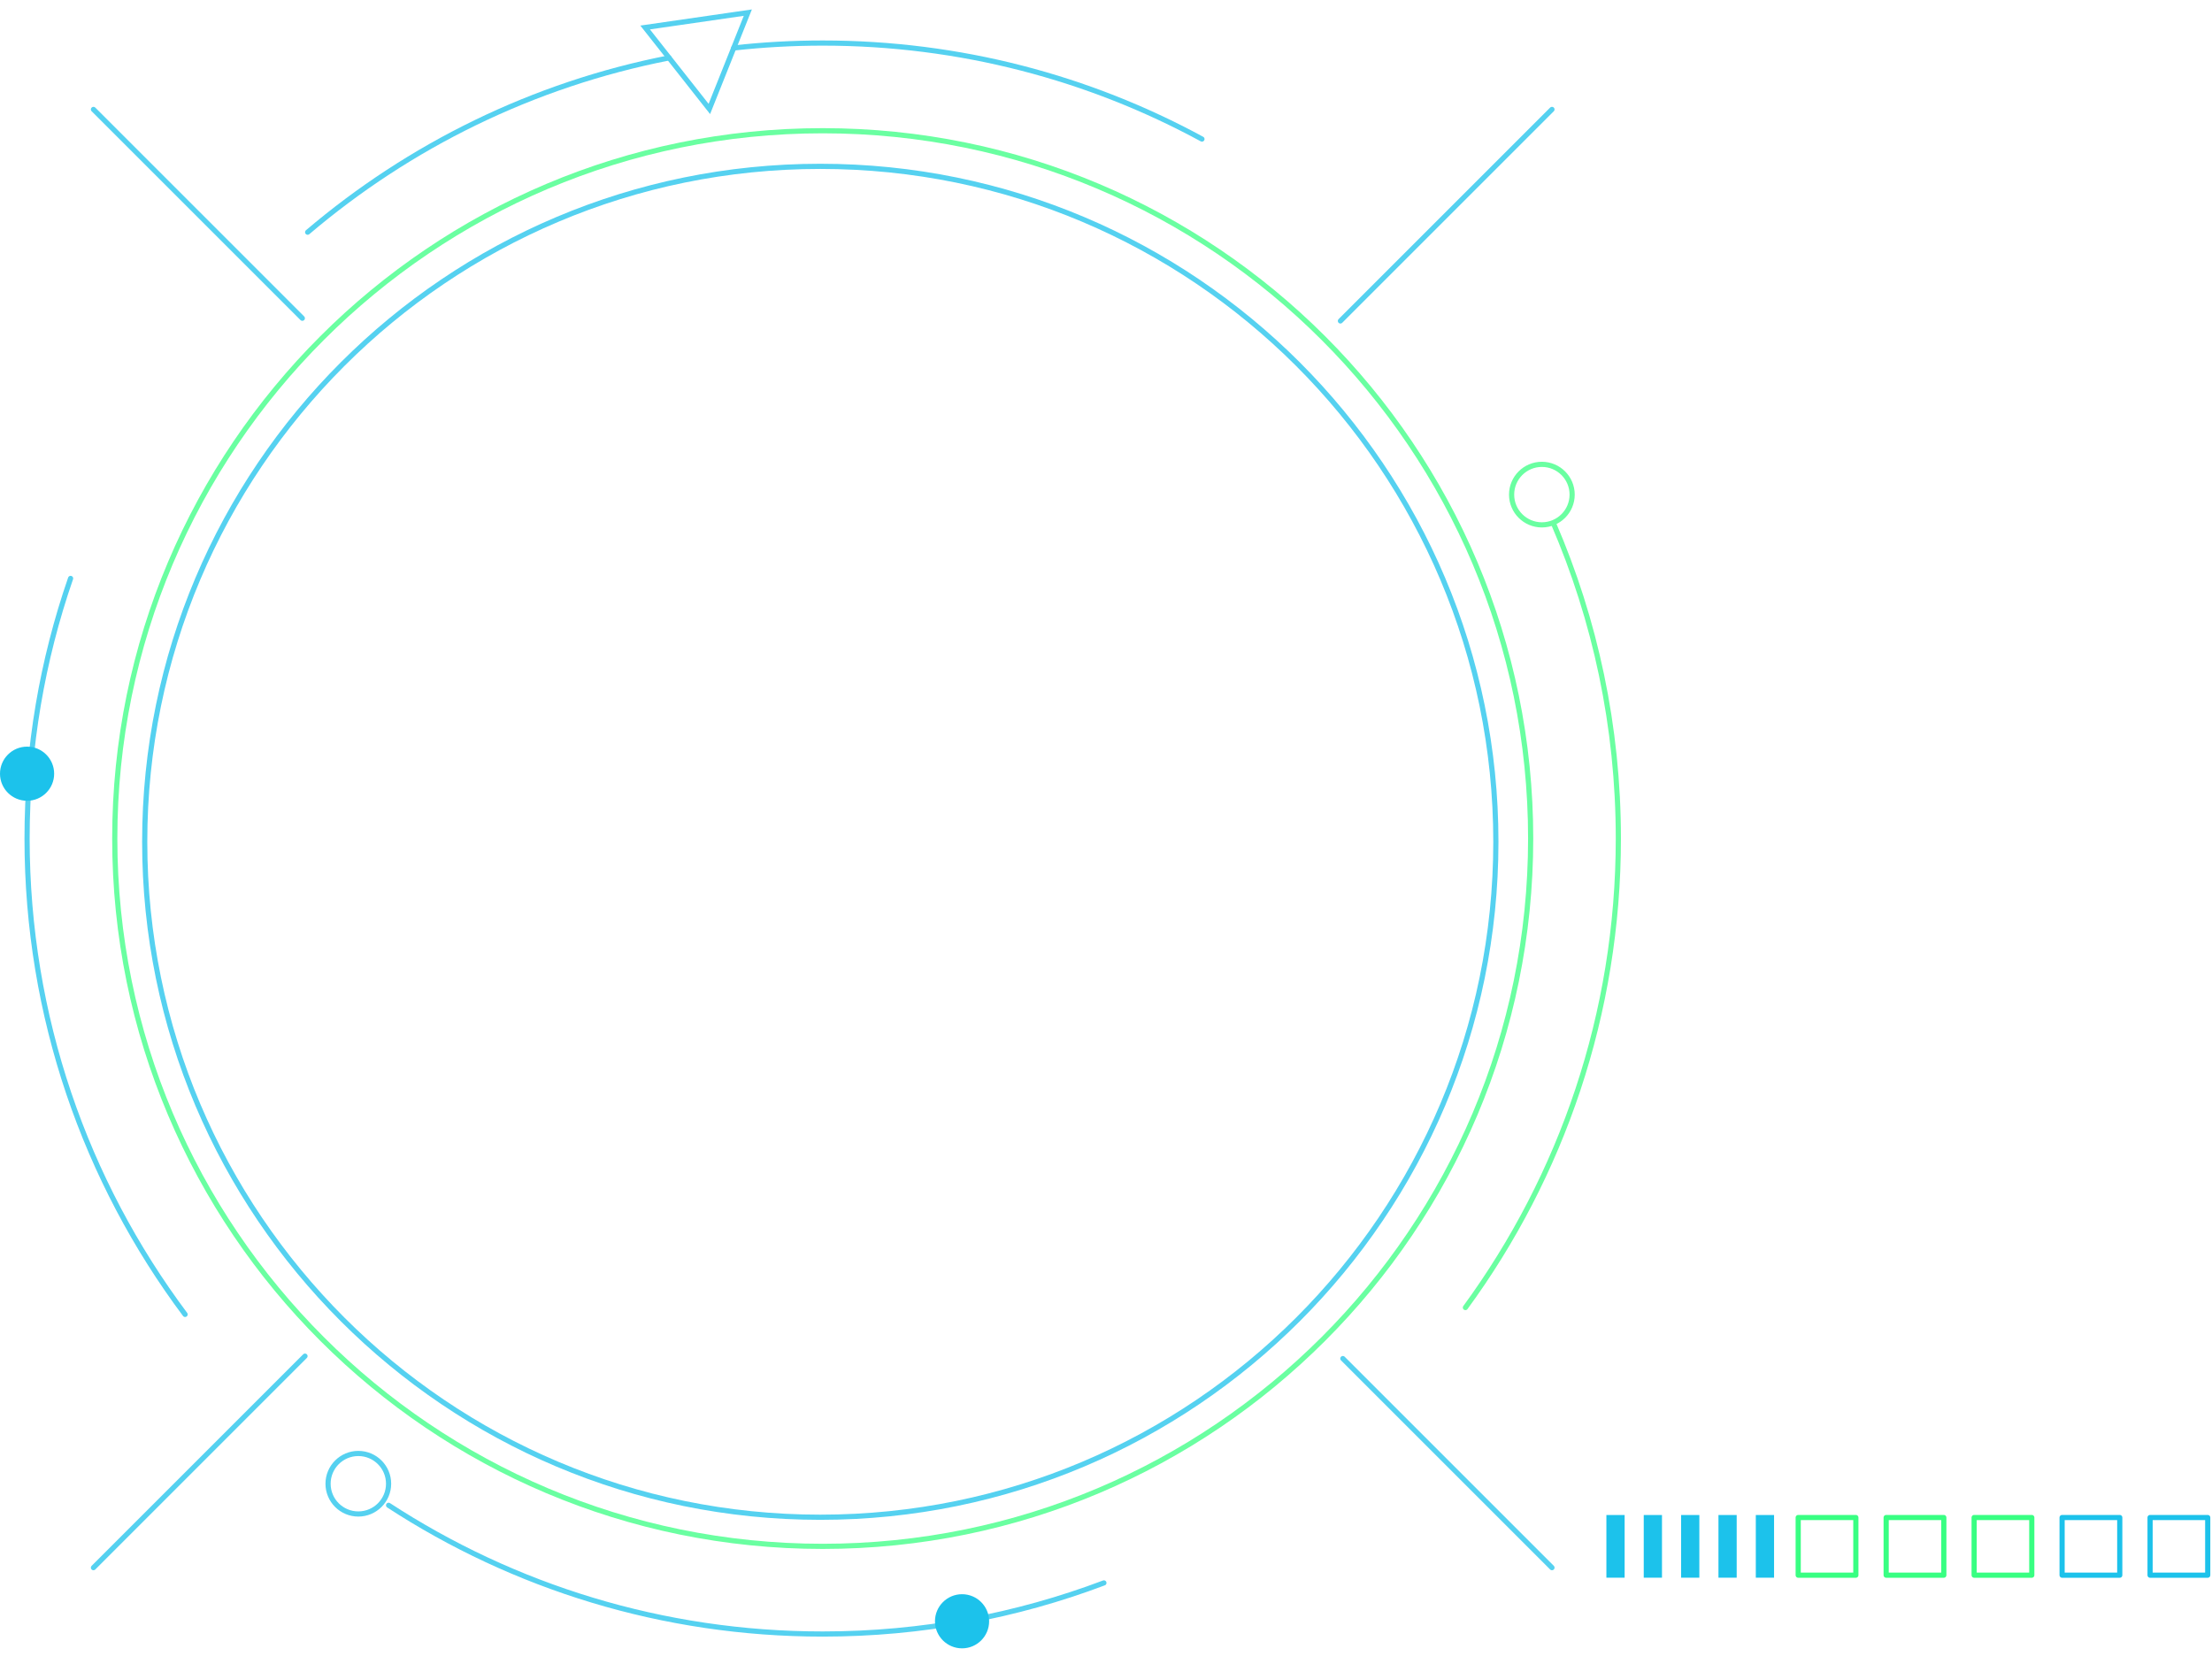 <?xml version="1.0" encoding="UTF-8"?>
<svg width="214px" height="161px" viewBox="0 0 214 161" version="1.1" xmlns="http://www.w3.org/2000/svg" xmlns:xlink="http://www.w3.org/1999/xlink">
    <title>编组</title>
    <g id="2期" stroke="none" stroke-width="1" fill="none" fill-rule="evenodd">
        <g id="7.详情-数据" transform="translate(-543, -140)">
            <g id="编组" transform="translate(543, 141)">
                <g transform="translate(0, 0.096)">
                    <path d="M144.717,80.358 C144.717,44.262 115.454,15 79.359,15 C43.262,15 14,44.262 14,80.358 C14,116.454 43.262,145.717 79.359,145.717 C115.454,145.717 144.717,116.454 144.717,80.358 Z" id="Stroke-1" stroke="#55D1F0" stroke-width="0.5" stroke-linecap="round" stroke-linejoin="round"></path>
                    <path d="M148.084,80.043 C148.084,42.218 117.419,11.554 79.593,11.554 C41.767,11.554 11.103,42.218 11.103,80.043 C11.103,117.869 41.767,148.534 79.593,148.534 C117.419,148.534 148.084,117.869 148.084,80.043 Z" id="Stroke-3" stroke="#6AFFA1" stroke-width="0.5" stroke-linecap="round" stroke-linejoin="round"></path>
                    <line x1="29.248" y1="29.698" x2="9.042" y2="9.492" id="Stroke-5" stroke="#55D1F0" stroke-width="0.5" stroke-linecap="round" stroke-linejoin="round"></line>
                    <line x1="150.145" y1="9.492" x2="129.678" y2="29.96" id="Stroke-7" stroke="#55D1F0" stroke-width="0.5" stroke-linecap="round" stroke-linejoin="round"></line>
                    <line x1="150.145" y1="150.595" x2="129.914" y2="130.363" id="Stroke-9" stroke="#55D1F0" stroke-width="0.5" stroke-linecap="round" stroke-linejoin="round"></line>
                    <line x1="29.508" y1="130.128" x2="9.042" y2="150.596" id="Stroke-11" stroke="#55D1F0" stroke-width="0.5" stroke-linecap="round" stroke-linejoin="round"></line>
                    <path d="M64.73,4.504 C51.564,7.079 39.599,13.012 29.763,21.373" id="Stroke-13" stroke="#55D1F0" stroke-width="0.5" stroke-linecap="round" stroke-linejoin="round"></path>
                    <polygon id="Stroke-15" stroke="#55D1F0" stroke-width="0.5" points="72.349 0.126 68.626 9.448 62.414 1.564"></polygon>
                    <path d="M116.283,12.36 C105.377,6.435 92.878,3.07 79.593,3.07 C76.683,3.07 73.81,3.231 70.983,3.546" id="Stroke-17" stroke="#55D1F0" stroke-width="0.5" stroke-linecap="round" stroke-linejoin="round"></path>
                    <path d="M152.097,46.764 C152.097,45.147 150.785,43.836 149.168,43.836 C147.552,43.836 146.24,45.147 146.24,46.764 C146.24,48.381 147.552,49.692 149.168,49.692 C150.785,49.692 152.097,48.381 152.097,46.764 Z" id="Stroke-19" stroke="#6AFFA1" stroke-width="0.5" stroke-linecap="round" stroke-linejoin="round"></path>
                    <path d="M141.77,125.427 C151.074,112.703 156.567,97.015 156.567,80.043 C156.567,69.208 154.327,58.896 150.288,49.544" id="Stroke-21" stroke="#6AFFA1" stroke-width="0.5" stroke-linecap="round" stroke-linejoin="round"></path>
                    <path d="M37.594,144.56 C49.671,152.439 64.098,157.017 79.594,157.017 C89.171,157.017 98.34,155.267 106.798,152.071" id="Stroke-23" stroke="#55D1F0" stroke-width="0.5" stroke-linecap="round" stroke-linejoin="round"></path>
                    <path d="M95.693,155.784 C95.693,154.338 94.52,153.164 93.074,153.164 C91.627,153.164 90.454,154.338 90.454,155.784 C90.454,157.23 91.627,158.403 93.074,158.403 C94.52,158.403 95.693,157.23 95.693,155.784" id="Fill-25" fill="#1CC2EB"></path>
                    <path d="M37.594,142.474 C37.594,140.857 36.283,139.546 34.666,139.546 C33.049,139.546 31.738,140.857 31.738,142.474 C31.738,144.091 33.049,145.402 34.666,145.402 C36.283,145.402 37.594,144.091 37.594,142.474 Z" id="Stroke-27" stroke="#55D1F0" stroke-width="0.5" stroke-linecap="round" stroke-linejoin="round"></path>
                    <path d="M6.829,54.873 C4.101,62.76 2.619,71.228 2.619,80.043 C2.619,97.311 8.305,113.25 17.906,126.091" id="Stroke-29" stroke="#55D1F0" stroke-width="0.5" stroke-linecap="round" stroke-linejoin="round"></path>
                    <path d="M5.239,73.77 C5.239,72.324 4.066,71.151 2.619,71.151 C1.173,71.151 1.37264347e-05,72.324 1.37264347e-05,73.77 C1.37264347e-05,75.216 1.173,76.389 2.619,76.389 C4.066,76.389 5.239,75.216 5.239,73.77" id="Fill-31" fill="#1CC2EB"></path>
                </g>
                <g transform="translate(154.947, 145.426)">
                    <polygon id="Fill-33" fill="#1CC2EB" points="0.463 0.171 2.228 0.171 2.228 6.236 0.463 6.236"></polygon>
                    <polygon id="Fill-35" fill="#1CC2EB" points="4.077 6.236 5.842 6.236 5.842 0.171 4.077 0.171"></polygon>
                    <polygon id="Fill-37" fill="#1CC2EB" points="7.692 6.236 9.456 6.236 9.456 0.171 7.692 0.171"></polygon>
                    <polygon id="Fill-39" fill="#1CC2EB" points="11.306 6.236 13.069 6.236 13.069 0.171 11.306 0.171"></polygon>
                    <polygon id="Fill-41" fill="#1CC2EB" points="14.919 6.236 16.684 6.236 16.684 0.171 14.919 0.171"></polygon>
                    <polygon id="Stroke-43" stroke="#38FF82" stroke-width="0.5" stroke-linecap="round" stroke-linejoin="round" points="19.02 5.993 24.597 5.993 24.597 0.414 19.02 0.414"></polygon>
                    <polygon id="Stroke-44" stroke="#38FF82" stroke-width="0.5" stroke-linecap="round" stroke-linejoin="round" points="27.53 5.993 33.108 5.993 33.108 0.414 27.53 0.414"></polygon>
                    <polygon id="Stroke-45" stroke="#38FF82" stroke-width="0.5" stroke-linecap="round" stroke-linejoin="round" points="36.041 5.993 41.618 5.993 41.618 0.414 36.041 0.414"></polygon>
                    <polygon id="Stroke-46" stroke="#1CC2EB" stroke-width="0.5" stroke-linecap="round" stroke-linejoin="round" points="44.551 5.993 50.129 5.993 50.129 0.414 44.551 0.414"></polygon>
                    <polygon id="Stroke-47" stroke="#1CC2EB" stroke-width="0.5" stroke-linecap="round" stroke-linejoin="round" points="53.062 5.993 58.639 5.993 58.639 0.414 53.062 0.414"></polygon>
                </g>
            </g>
        </g>
    </g>
</svg>